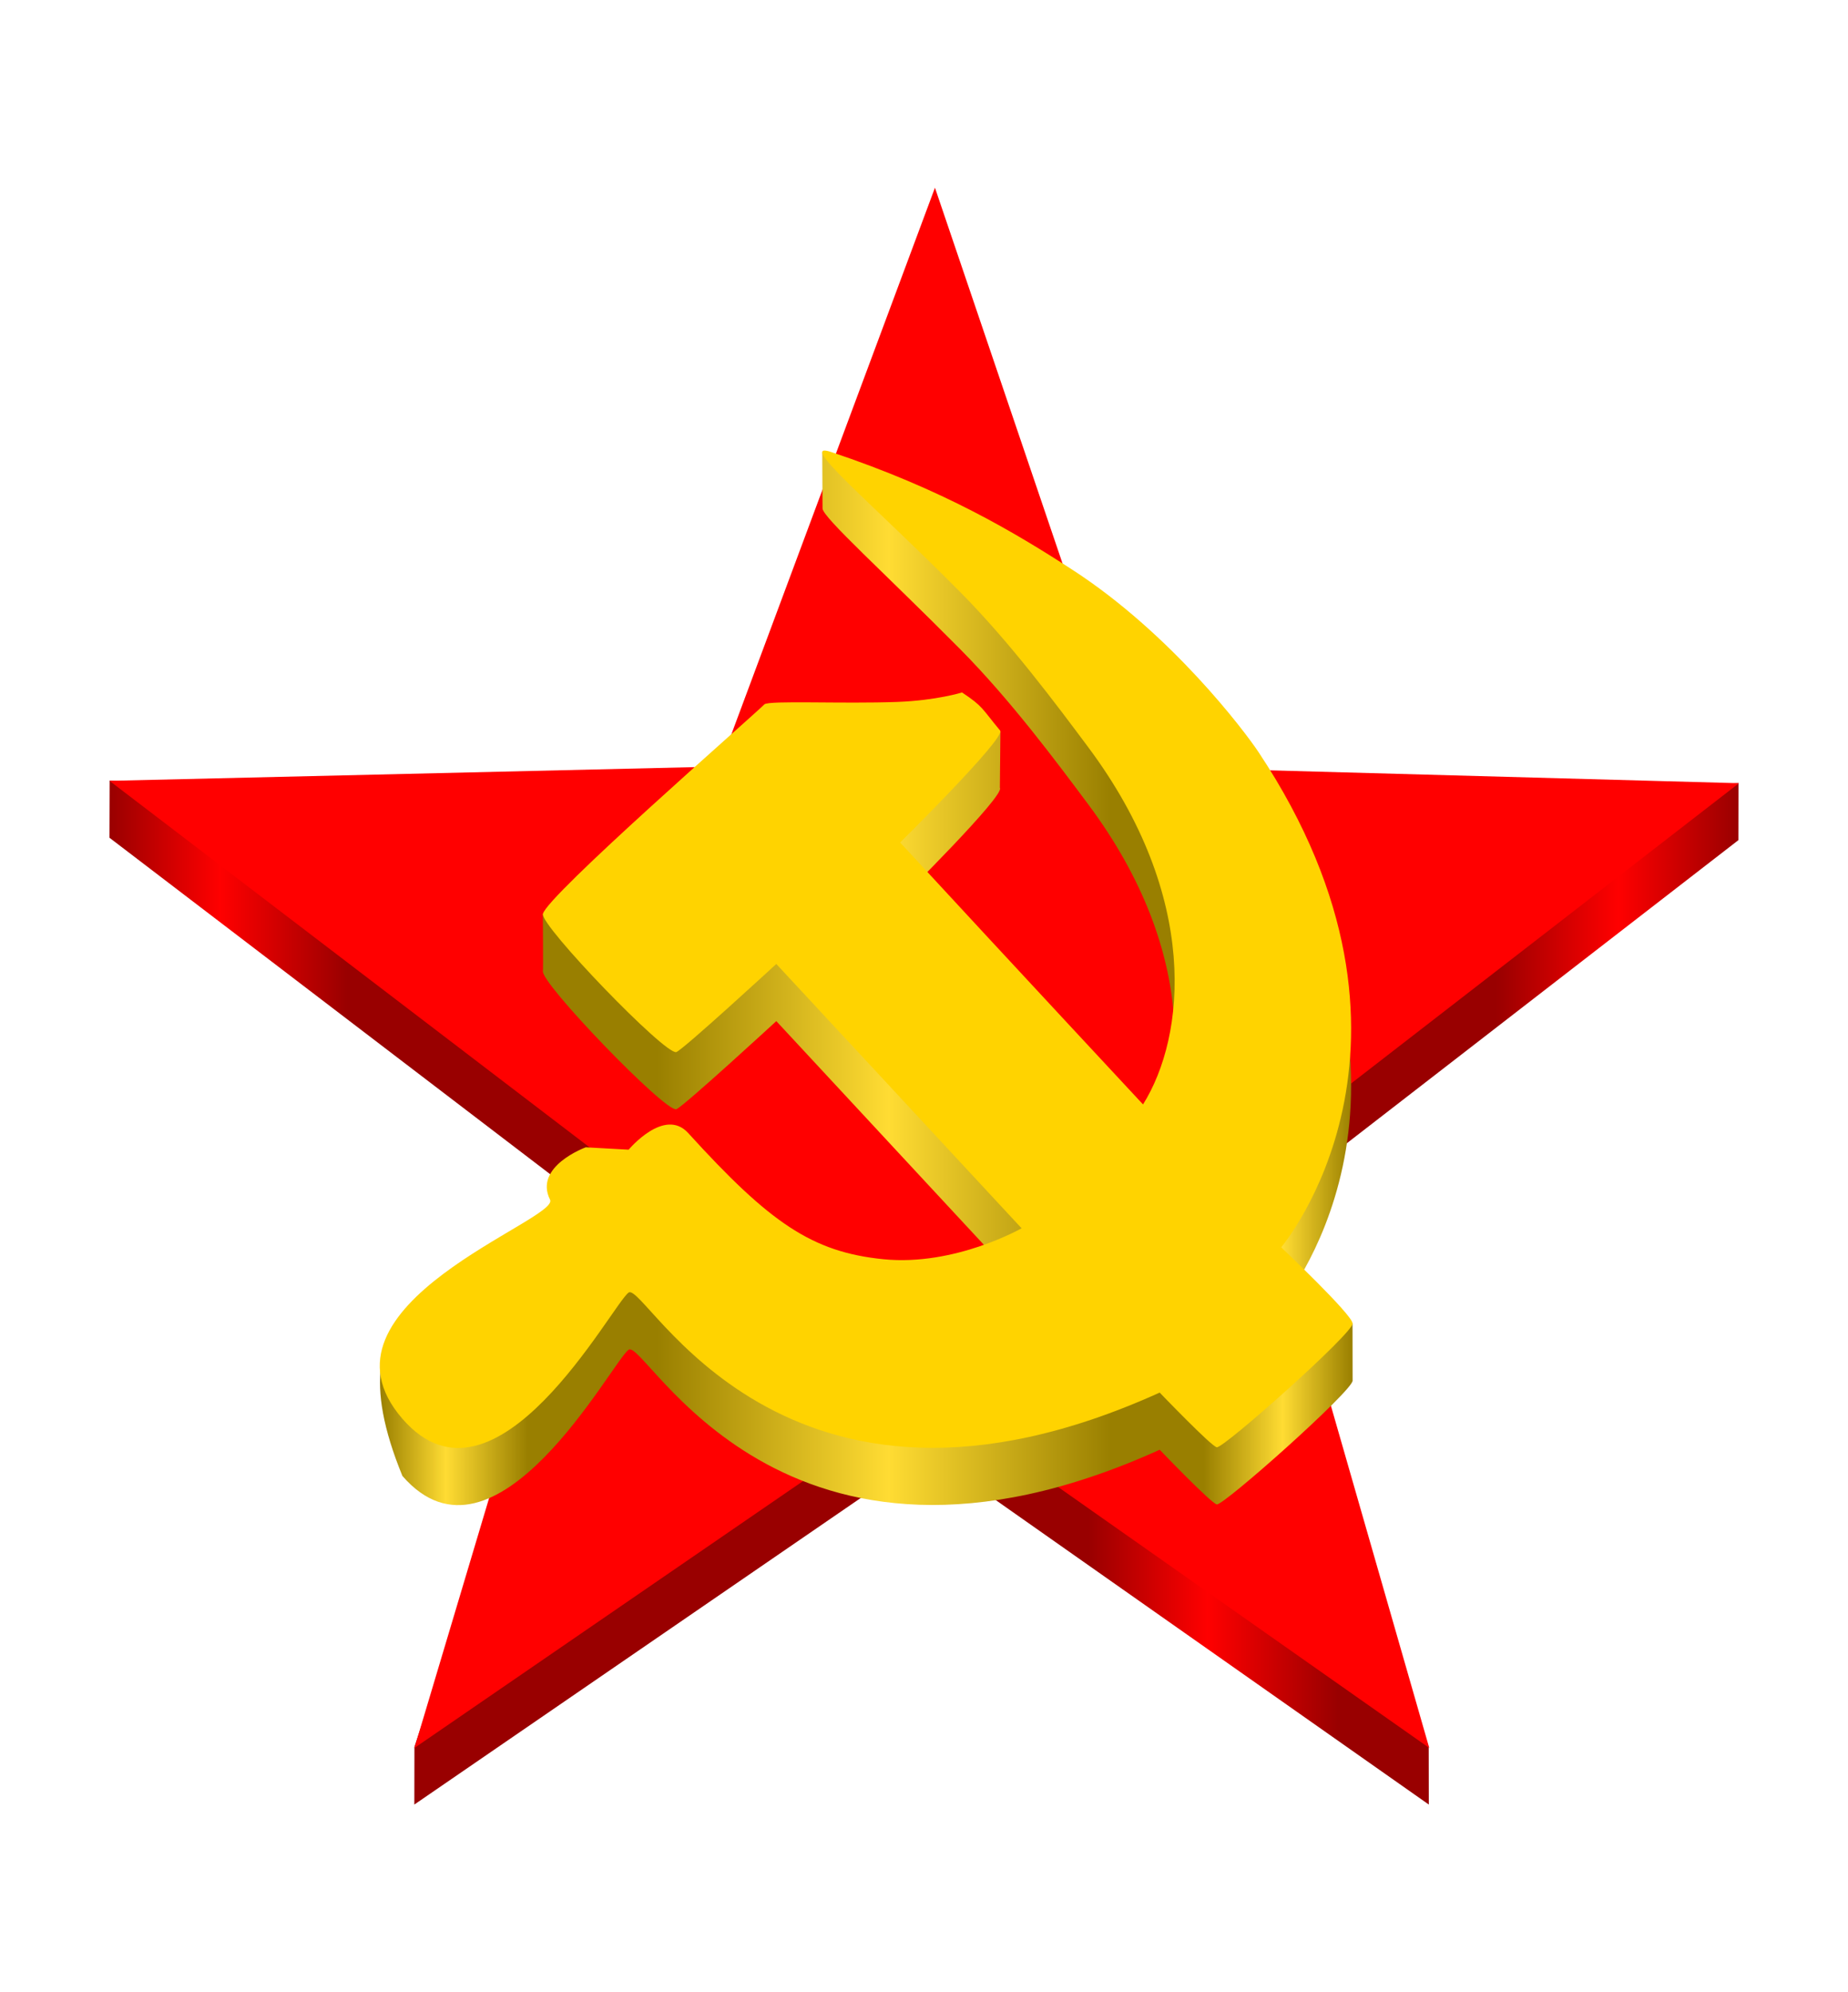 <?xml version="1.0" encoding="UTF-8" standalone="no"?>
<!-- Created with Inkscape (http://www.inkscape.org/) -->

<svg
   version="1.1"
   width="128"
   height="138"
   viewBox="0 0 128 138"
   id="svg2"
   xml:space="preserve"
   xmlns:xlink="http://www.w3.org/1999/xlink"
   xmlns="http://www.w3.org/2000/svg"
   xmlns:svg="http://www.w3.org/2000/svg"
   xmlns:rdf="http://www.w3.org/1999/02/22-rdf-syntax-ns#"
   xmlns:cc="http://creativecommons.org/ns#"
   xmlns:dc="http://purl.org/dc/elements/1.1/"><defs
   id="defs26"><linearGradient
     id="linearGradient1282"><stop
       style="stop-color:#990000;stop-opacity:1;"
       offset="0"
       id="stop1278" /><stop
       style="stop-color:#ff0000;stop-opacity:1;"
       offset="0.068"
       id="stop1286" /><stop
       style="stop-color:#990000;stop-opacity:1;"
       offset="0.146"
       id="stop1288" /><stop
       style="stop-color:#990000;stop-opacity:1;"
       offset="0.601"
       id="stop1432" /><stop
       style="stop-color:#ff0000;stop-opacity:1;"
       offset="0.674"
       id="stop1434" /><stop
       style="stop-color:#990000;stop-opacity:1;"
       offset="0.754"
       id="stop1436" /><stop
       style="stop-color:#990000;stop-opacity:1;"
       offset="0.851"
       id="stop1290" /><stop
       style="stop-color:#ff0000;stop-opacity:1;"
       offset="0.926"
       id="stop1292" /><stop
       style="stop-color:#990000;stop-opacity:1;"
       offset="1"
       id="stop1280" /></linearGradient><linearGradient
     id="linearGradient915"><stop
       style="stop-color:#997f00;stop-opacity:1;"
       offset="0"
       id="stop911" /><stop
       style="stop-color:#ffdc33;stop-opacity:1;"
       offset="0.068"
       id="stop919" /><stop
       style="stop-color:#997f00;stop-opacity:1;"
       offset="0.152"
       id="stop921" /><stop
       style="stop-color:#997f00;stop-opacity:1;"
       offset="0.285"
       id="stop1203" /><stop
       style="stop-color:#ffdc33;stop-opacity:1;"
       offset="0.523"
       id="stop1205" /><stop
       style="stop-color:#997f00;stop-opacity:1;"
       offset="0.752"
       id="stop1207" /><stop
       style="stop-color:#997f00;stop-opacity:1;"
       offset="0.847"
       id="stop923" /><stop
       style="stop-color:#ffdc33;stop-opacity:1;"
       offset="0.928"
       id="stop925" /><stop
       style="stop-color:#997f00;stop-opacity:1;"
       offset="1"
       id="stop913" /></linearGradient><linearGradient
     xlink:href="#linearGradient915"
     id="linearGradient917"
     x1="26.322"
     y1="67.796"
     x2="93.687"
     y2="67.796"
     gradientUnits="userSpaceOnUse" /><linearGradient
     xlink:href="#linearGradient1282"
     id="linearGradient1284"
     x1="7.584"
     y1="70.979"
     x2="120.416"
     y2="70.979"
     gradientUnits="userSpaceOnUse" /></defs>

<path
   id="polygon11-2"
   style="fill:url(#linearGradient1284);fill-opacity:1;stroke-width:3.959;stroke-miterlimit:10"
   d="M 87.164,83.932 98.958,121.036 98.965,125 64.244,100.587 28.698,125 l 0.007,-3.993 12.364,-37.409 -33.485,-25.567 0.012,-3.958 42.214,2.968 14.928,-40.082 13.608,40.082 42.069,-2.795 -0.007,3.95 z" /><polygon
   points="158,100.333 243,102.667 175.819,154.676 199.667,237.667 129.5,188.333 57.667,237.667 82.667,154 15,102.333 100.333,100.333 130.5,19.333 "
   transform="matrix(0.495,0,0,0.495,0.161,3.433)"
   id="polygon11"
   style="fill:#ff0000;fill-opacity:1;stroke:none;stroke-width:8;stroke-miterlimit:10" /><path
   d="m 37.605,67.268 c -0.165,0.825 8.467,9.78 9.237,9.567 0.426,-0.117 6.928,-6.103 6.928,-6.103 L 70.759,89.041 c 0,0 -4.618,2.639 -9.567,2.144 -4.948,-0.495 -7.868,-2.518 -13.526,-8.742 -1.65,-1.815 -4.124,1.154 -4.124,1.154 l -2.969,-0.165 c 0,0 -3.629,1.319 -2.474,3.629 -5.778,2.146 -15.59,2.082 -10.227,15.175 6.433,7.423 14.515,-7.918 15.67,-8.742 1.155,-0.825 10.557,18.804 36.783,6.928 0,0 3.605,3.759 3.959,3.787 0.514,0.042 9.402,-7.87 9.402,-8.571 0,-0.1 -0.006,-3.964 -0.006,-3.964 L 88.738,90.361 c 0,0 11.876,-14.021 -1.557,-34.288 C 86.197,54.588 81.118,47.862 74.285,43.431 70.322,40.862 65.628,34.813 57.908,32.239 57.794,32.201 56.952,31.332 56.952,31.332 l 0.02,3.888 c 0.006,0.616 4.378,4.542 9.532,9.745 3.497,3.53 6.683,7.819 8.875,10.756 7.753,10.392 6.753,20.01 3.794,24.742 0,0 -8.845,-9.473 -16.846,-18.141 0,0 7.34,-7.258 6.928,-7.753 l 0.038,-3.896 c 0,0 -1.328,2.154 -2.678,1.257 0,0 -1.775,0.552 -4.466,0.654 -3.798,0.144 -8.912,-0.12 -9.204,0.167 -0.894,0.881 -12.898,7.683 -15.346,10.568 0,0 0.03,3.827 0.006,3.948 z"
   id="path3813-8"
   style="fill:url(#linearGradient917);fill-opacity:1;fill-rule:nonzero;stroke:none;stroke-width:2.177;stroke-miterlimit:10;stroke-dasharray:none" /><path
   d="m 37.605,63.309 c -0.165,0.825 8.467,9.78 9.237,9.567 0.426,-0.117 6.928,-6.103 6.928,-6.103 l 16.989,18.309 c 0,0 -4.618,2.639 -9.567,2.144 -4.948,-0.495 -7.868,-2.518 -13.526,-8.742 -1.65,-1.815 -4.124,1.154 -4.124,1.154 l -2.969,-0.165 c 0,0 -3.629,1.319 -2.474,3.629 0.7,1.399 -17.062,7.289 -10.227,15.175 6.433,7.423 14.515,-7.918 15.67,-8.742 1.155,-0.825 10.557,18.804 36.783,6.928 0,0 3.605,3.759 3.959,3.787 0.514,0.042 9.402,-7.87 9.402,-8.571 0,-0.598 -4.948,-5.278 -4.948,-5.278 0,0 11.876,-14.021 -1.557,-34.288 -0.984,-1.485 -6.063,-8.211 -12.897,-12.642 -3.963,-2.569 -9.001,-5.589 -16.722,-8.163 -2.474,-0.825 2.961,3.662 8.94,9.697 3.497,3.53 6.683,7.819 8.875,10.756 7.753,10.392 6.753,20.01 3.794,24.742 0,0 -8.824,-9.476 -16.825,-18.144 0,0 7.34,-7.258 6.928,-7.753 -1.294,-1.553 -1.159,-1.656 -2.639,-2.639 0,0 -1.775,0.552 -4.466,0.654 -3.798,0.144 -8.932,-0.117 -9.224,0.17 -0.992,0.978 -15.093,13.279 -15.34,14.516 z"
   id="path3813"
   style="fill:#ffd300;fill-opacity:1;fill-rule:nonzero;stroke:none;stroke-width:2.177;stroke-miterlimit:10;stroke-dasharray:none" />
</svg>
